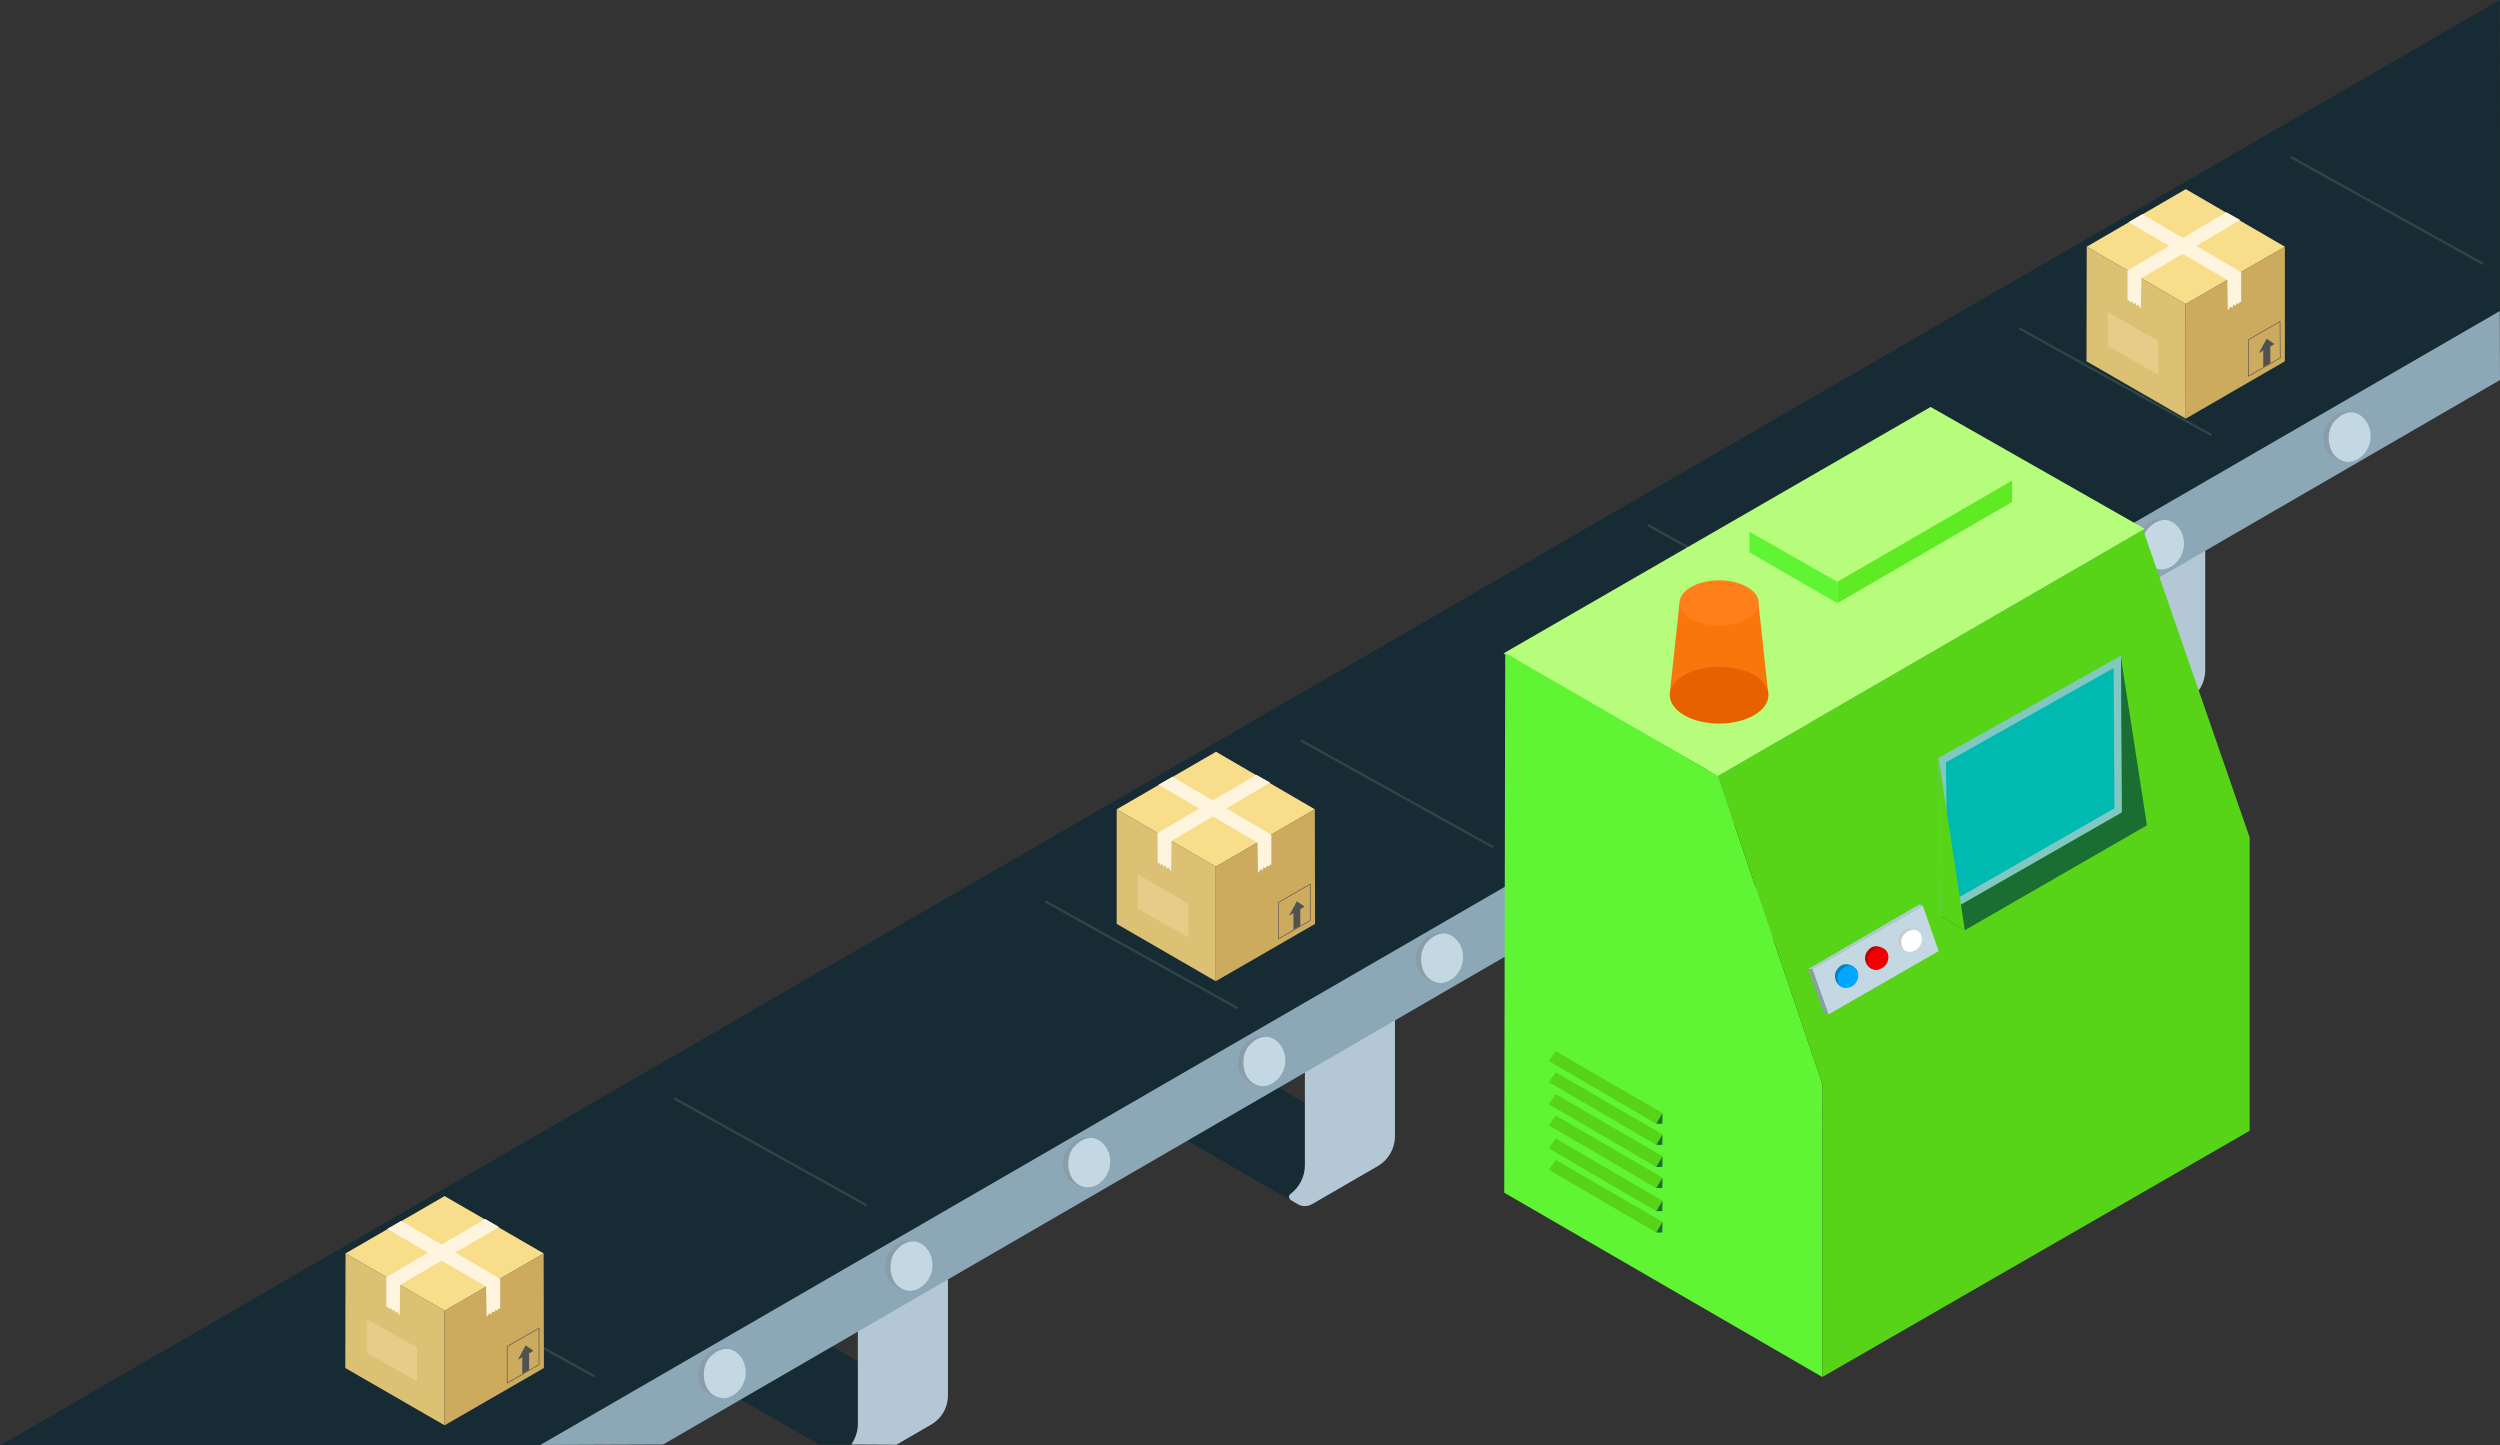 <?xml version="1.0" encoding="utf-8"?>
<!-- Generator: Adobe Illustrator 22.1.0, SVG Export Plug-In . SVG Version: 6.00 Build 0)  -->
<svg version="1.1" id="Layer_1" xmlns="http://www.w3.org/2000/svg" xmlns:xlink="http://www.w3.org/1999/xlink" x="0px" y="0px"
	 viewBox="0 0 1029.6 595.3" style="enable-background:new 0 0 1029.6 595.3;" xml:space="preserve">
<rect x="0" y="0" width="1029.6" height="595.3" fill="#333333" stroke="none"/>
<style type="text/css">
	.st0{fill:#162B33;}
	.st1{fill:#B3C7D5;}
	.st2{fill:none;stroke:#2E4547;stroke-miterlimit:10;}
	.st3{fill:#8CA7B6;}
	.st4{fill:#8C9DAA;}
	.st5{fill:#C4D8E4;}
	.st6{fill:#712F1D;}
	.st7{fill:#DCC073;}
	.st8{fill:#CCAA5E;}
	.st9{fill:#F8DD8A;}
	.st10{fill:#FFF4DE;}
	.st11{fill:#E9CB89;}
	.st12{fill:none;stroke:#515151;stroke-width:0.25;stroke-miterlimit:10;}
	.st13{fill:#515151;}
	.st14{fill:#B6FD7C;}
	.st15{fill:#60F534;}
	.st16{fill:#57D418;}
	.st17{fill:#1B6E32;}
	.st18{fill:#5FEB23;}
	.st19{opacity:0.9;fill:#FF6700;}
	.st20{fill:#FF801A;}
	.st21{fill:#E86100;}
	.st22{fill:#C10000;}
	.st23{fill:#F00000;}
	.st24{fill:#CACACA;}
	.st25{fill:#FFFFFF;}
	.st26{fill:#0084BC;}
	.st27{fill:#00A6FF;}
	.st28{fill:#00BAB2;}
	.st29{fill:#81C7C2;}
</style>
<polygon class="st0" points="0,595.3 1029.5,0 1029.6,132 247.2,595.2 "/>
<g>
	<path class="st0" d="M337.2,594.9l-39.5-22.8l26.2-21.1c3.3-2.7,8-3,11.6-0.8l37.3,22c6.3,3.7,6.8,12.8,0.8,17.1l-7.8,5.7
		L337.2,594.9z"/>
	<path class="st1" d="M350.6,594.9c1.7-2.5,2.7-5.4,2.7-8.5V541c0-0.6,0.3-1.1,0.8-1.4l33.9-19.7c1.1-0.6,2.4,0.1,2.4,1.4l0,53.4
		c0,5-2.6,9.5-6.9,12l-14.3,8.3L350.6,594.9z"/>
</g>
<g>
	<path class="st0" d="M481.8,465.6l47.4,27.4c5,2.9,11.2,2.5,15.8-0.8l12.8-9.3c5.9-4.3,5.5-13.4-0.8-17.1l-37.3-22
		c-3.7-2.2-8.3-1.8-11.6,0.8L481.8,465.6z"/>
	<path class="st1" d="M567.5,480.2l-27.1,15.7c-1.9,1.1-4.2,1.1-6,0l-2.7-1.6c-1-0.6-1.1-2-0.2-2.6l0,0c3.7-2.8,5.9-7.2,5.9-11.8
		v-45.4c0-0.6,0.3-1.1,0.8-1.4l33.9-19.7c1.1-0.6,2.4,0.1,2.4,1.4l0,53.4C574.4,473.1,571.8,477.7,567.5,480.2z"/>
</g>
<g>
	<path class="st0" d="M667.5,358.8l47.4,27.4c5,2.9,11.2,2.5,15.8-0.8l12.8-9.3c5.9-4.3,5.5-13.4-0.8-17.1l-37.3-22
		c-3.7-2.2-8.3-1.8-11.6,0.8L667.5,358.8z"/>
	<path class="st1" d="M753.2,373.4L726,389.1c-1.9,1.1-4.2,1.1-6,0l-2.7-1.6c-1-0.6-1.1-2-0.2-2.6l0,0c3.7-2.8,5.9-7.2,5.9-11.8
		v-45.4c0-0.6,0.3-1.1,0.8-1.4l33.9-19.7c1.1-0.6,2.4,0.1,2.4,1.4l0,53.4C760.1,366.3,757.4,370.9,753.2,373.4z"/>
</g>
<g>
	<path class="st0" d="M815.5,273.7l47.4,27.4c5,2.9,11.2,2.5,15.8-0.8l12.8-9.3c5.9-4.3,5.5-13.4-0.8-17.1l-37.3-22
		c-3.7-2.2-8.3-1.8-11.6,0.8L815.5,273.7z"/>
	<path class="st1" d="M901.2,288.3l-27.1,15.7c-1.9,1.1-4.2,1.1-6,0l-2.7-1.6c-1-0.6-1.1-2-0.2-2.6v0c3.7-2.8,5.9-7.2,5.9-11.8
		v-45.4c0-0.6,0.3-1.1,0.8-1.4l33.9-19.7c1.1-0.6,2.4,0.1,2.4,1.4l0,53.4C908.1,281.2,905.5,285.8,901.2,288.3z"/>
</g>
<line class="st2" x1="244.9" y1="566.9" x2="165.7" y2="522.8"/>
<polygon class="st3" points="222.5,595.1 1029.5,128.1 1029.6,156.5 273.1,594.9 "/>
<line class="st2" x1="356.9" y1="496.4" x2="277.6" y2="452.3"/>
<line class="st2" x1="509.8" y1="415.3" x2="430.6" y2="371.3"/>
<line class="st2" x1="614.9" y1="348.9" x2="535.7" y2="304.9"/>
<line class="st2" x1="757.8" y1="260.3" x2="678.6" y2="216.2"/>
<line class="st2" x1="910.8" y1="179.2" x2="831.6" y2="135.2"/>
<line class="st2" x1="1022.7" y1="108.7" x2="943.5" y2="64.7"/>
<g>
	<path class="st4" d="M296.7,576c0,0-8.5-1.3-9.1-9.1c-0.5-7.7,7.3-14,12.6-11C305.6,558.9,296.7,576,296.7,576z"/>
	<path class="st5" d="M292.6,558.7c-3.8,3.8-3.5,11.3,0,14.8c3.5,3.5,8.5,2.9,11.9-1.1c3.9-4.6,3.2-11.2-0.3-14.6
		C300.8,554.3,296.4,555,292.6,558.7z"/>
</g>
<g>
	<path class="st4" d="M373.6,531.7c0,0-8.5-1.3-9.1-9.1s7.3-14,12.6-11C382.5,514.6,373.6,531.7,373.6,531.7z"/>
	<path class="st5" d="M369.5,514.5c-3.8,3.8-3.5,11.3,0,14.8c3.5,3.5,8.5,2.9,11.9-1.1c3.9-4.6,3.2-11.2-0.3-14.6
		C377.6,510,373.2,510.7,369.5,514.5z"/>
</g>
<g>
	<path class="st4" d="M446.8,489.2c0,0-8.5-1.3-9.1-9.1c-0.5-7.7,7.3-14,12.6-11C455.7,472.1,446.8,489.2,446.8,489.2z"/>
	<path class="st5" d="M442.7,471.9c-3.8,3.8-3.5,11.3,0,14.8c3.5,3.5,8.5,2.9,11.9-1.1c3.9-4.6,3.2-11.2-0.3-14.6
		C450.9,467.4,446.5,468.1,442.7,471.9z"/>
</g>
<g>
	<path class="st4" d="M518.9,447.5c0,0-8.5-1.3-9.1-9.1c-0.5-7.7,7.3-14,12.6-11C527.8,430.4,518.9,447.5,518.9,447.5z"/>
	<path class="st5" d="M514.8,430.2c-3.8,3.8-3.5,11.3,0,14.8c3.5,3.5,8.5,2.9,11.9-1.1c3.9-4.6,3.2-11.2-0.3-14.6
		C522.9,425.8,518.5,426.5,514.8,430.2z"/>
</g>
<g>
	<path class="st4" d="M592.1,404.9c0,0-8.5-1.3-9.1-9.1c-0.5-7.7,7.3-14,12.6-11C601,387.8,592.1,404.9,592.1,404.9z"/>
	<path class="st5" d="M588,387.7c-3.8,3.8-3.5,11.3,0,14.8c3.5,3.5,8.5,2.9,11.9-1.1c3.9-4.6,3.2-11.2-0.3-14.6
		C596.2,383.2,591.8,383.9,588,387.7z"/>
</g>
<g>
	<path class="st4" d="M669,360.7c0,0-8.5-1.3-9.1-9.1c-0.5-7.7,7.3-14,12.6-11S669,360.7,669,360.7z"/>
	<path class="st5" d="M664.8,343.4c-3.8,3.8-3.5,11.3,0,14.8c3.5,3.5,8.5,2.9,11.9-1.1c3.9-4.6,3.2-11.2-0.3-14.6
		C673,339,668.6,339.7,664.8,343.4z"/>
</g>
<g>
	<path class="st4" d="M742.2,318.1c0,0-8.5-1.3-9.1-9.1c-0.5-7.7,7.3-14,12.6-11C751.1,301,742.2,318.1,742.2,318.1z"/>
	<path class="st5" d="M738.1,300.9c-3.8,3.8-3.5,11.3,0,14.8c3.5,3.5,8.5,2.9,11.9-1.1c3.9-4.6,3.2-11.2-0.3-14.6
		C746.2,296.4,741.8,297.1,738.1,300.9z"/>
</g>
<g>
	<path class="st4" d="M815.8,277.2c0,0-8.5-1.3-9.1-9.1c-0.5-7.7,7.3-14,12.6-11C824.7,260.1,815.8,277.2,815.8,277.2z"/>
	<path class="st5" d="M811.7,259.9c-3.8,3.8-3.5,11.3,0,14.8c3.5,3.5,8.5,2.9,11.9-1.1c3.9-4.6,3.2-11.2-0.3-14.6
		C819.8,255.5,815.4,256.2,811.7,259.9z"/>
</g>
<g>
	<path class="st4" d="M889,234.6c0,0-8.5-1.3-9.1-9.1s7.3-14,12.6-11C897.9,217.5,889,234.6,889,234.6z"/>
	<path class="st5" d="M884.9,217.4c-3.8,3.8-3.5,11.3,0,14.8c3.5,3.5,8.5,2.9,11.9-1.1c3.9-4.6,3.2-11.2-0.3-14.6
		C893.1,212.9,888.7,213.6,884.9,217.4z"/>
</g>
<g>
	<path class="st4" d="M965.9,190.4c0,0-8.5-1.3-9.1-9.1s7.3-14,12.6-11C974.7,173.3,965.9,190.4,965.9,190.4z"/>
	<path class="st5" d="M961.8,173.1c-3.8,3.8-3.5,11.3,0,14.8c3.5,3.5,8.5,2.9,11.9-1.1c3.9-4.6,3.2-11.2-0.3-14.6
		C969.9,168.6,965.5,169.3,961.8,173.1z"/>
</g>
<path class="st6" d="M1013.3,274.6"/>
<g>
	<polygon class="st7" points="183.1,587 142.2,563.4 142.3,516.2 183.1,539.8 	"/>
	<polygon class="st8" points="224,563.4 183.1,587 183.1,539.8 223.9,516.2 	"/>
	<polygon class="st9" points="183.1,492.6 142.3,516.2 183.1,539.8 223.9,516.2 	"/>
	<polygon class="st10" points="165.2,502.8 159.5,506.1 200.2,529.9 200.4,542.5 201.5,540.9 202.3,541.3 202.7,540.1 203.6,540.5 
		204.1,539.4 204.9,539.8 205.3,538.9 206,539.1 206,526.7 	"/>
	<polygon class="st10" points="199.8,502 205.5,505.3 164.8,529.2 164.6,541.8 163.5,540.2 162.8,540.6 162.4,539.4 161.5,539.8 
		161,538.7 160.2,539.1 159.8,538.2 159.1,538.4 159.1,526 	"/>
	<polygon class="st11" points="171.8,568.9 151,557.1 151,543.2 171.8,555 	"/>
	<polygon class="st12" points="222,562 208.9,569.6 208.9,554.5 222,547 	"/>
	<polygon class="st13" points="215.1,565.8 215.1,556.6 217.9,557.3 217.9,564.2 	"/>
	<polygon class="st13" points="213.3,560 219.7,556.3 216.5,554.1 	"/>
</g>
<g>
	<polygon class="st7" points="500.7,404.1 459.9,380.5 459.9,333.3 500.7,356.9 	"/>
	<polygon class="st8" points="541.6,380.5 500.7,404.1 500.7,356.9 541.5,333.3 	"/>
	<polygon class="st9" points="500.8,309.6 459.9,333.3 500.7,356.9 541.5,333.3 	"/>
	<polygon class="st10" points="482.8,319.9 477.1,323.2 517.9,347 518.1,359.6 519.2,358 520,358.4 520.4,357.1 521.3,357.6 
		521.7,356.5 522.5,356.9 523,356 523.6,356.2 523.6,343.8 	"/>
	<polygon class="st10" points="517.4,319.1 523.1,322.3 482.5,346.3 482.3,358.9 481.2,357.3 480.4,357.7 480,356.4 479.1,356.9 
		478.6,355.8 477.9,356.2 477.4,355.3 476.8,355.5 476.7,343.1 	"/>
	<polygon class="st11" points="489.4,386 468.6,374.2 468.7,360.2 489.4,372.1 	"/>
	<polygon class="st12" points="539.6,379.1 526.6,386.6 526.6,371.6 539.6,364.1 	"/>
	<polygon class="st13" points="532.7,382.9 532.7,373.7 535.5,374.4 535.5,381.3 	"/>
	<polygon class="st13" points="530.9,377.1 537.3,373.4 534.1,371.2 	"/>
</g>
<g>
	<polygon class="st7" points="900.2,172.4 859.3,148.8 859.4,101.6 900.1,125.2 	"/>
	<polygon class="st8" points="941,148.8 900.2,172.4 900.1,125.2 941,101.6 	"/>
	<polygon class="st9" points="900.2,77.9 859.4,101.6 900.1,125.2 941,101.6 	"/>
	<polygon class="st10" points="882.3,88.2 876.6,91.5 917.3,115.3 917.5,127.9 918.6,126.3 919.4,126.7 919.8,125.4 920.7,125.9 
		921.2,124.8 922,125.2 922.4,124.3 923,124.5 923,112.1 	"/>
	<polygon class="st10" points="916.9,87.4 922.6,90.6 881.9,114.6 881.7,127.2 880.6,125.6 879.8,126 879.4,124.7 878.5,125.2 
		878.1,124.1 877.3,124.5 876.8,123.6 876.2,123.8 876.2,111.4 	"/>
	<polygon class="st11" points="888.8,154.3 868.1,142.5 868.1,128.5 888.8,140.4 	"/>
	<polygon class="st12" points="939.1,147.4 926,154.9 926,139.9 939,132.4 	"/>
	<polygon class="st13" points="932.1,151.2 932.1,142 935,142.7 935,149.6 	"/>
	<polygon class="st13" points="930.3,145.4 936.7,141.7 933.5,139.5 	"/>
</g>
<g>
	<polygon class="st14" points="883.3,217.8 707.5,319.6 619.2,269.1 795.1,167.6 	"/>
	<polygon class="st15" points="619.5,491.2 619.9,268.9 707.5,319.6 750.6,446.6 750.5,567.1 	"/>
	<polygon class="st16" points="707.5,319.6 750.6,446.6 750.5,567.1 926.5,465.7 926.5,344.9 882.6,218.2 	"/>
	<polygon class="st16" points="640.7,432.9 684.7,458.4 682.1,462.8 637.9,437 	"/>
	<polygon class="st17" points="684.7,458.4 684.6,462.8 682.1,462.8 	"/>
	<polygon class="st16" points="640.7,441.6 684.7,467.2 682.1,471.5 637.9,445.7 	"/>
	<polygon class="st17" points="684.7,467.2 684.6,471.5 682.1,471.5 	"/>
	<polygon class="st16" points="640.7,450.6 684.7,476.2 682.1,480.6 637.9,454.8 	"/>
	<polygon class="st17" points="684.7,476.2 684.6,480.6 682.1,480.6 	"/>
	<polygon class="st16" points="640.7,459.4 684.7,485 682.1,489.3 637.9,463.5 	"/>
	<polygon class="st17" points="684.7,485 684.6,489.3 682.1,489.3 	"/>
	<polygon class="st16" points="640.7,468.9 684.7,494.5 682.1,498.8 637.9,473 	"/>
	<polygon class="st17" points="684.7,494.5 684.6,498.8 682.1,498.8 	"/>
	<g>
		<polygon class="st16" points="640.7,477.7 684.7,503.2 682.1,507.6 637.9,481.8 		"/>
		<polygon class="st17" points="684.7,503.2 684.6,507.6 682.1,507.6 		"/>
	</g>
	<polygon class="st14" points="828.7,197.9 756.7,239.6 720.5,219 792.6,177.3 	"/>
	<polygon class="st18" points="828.7,206.7 756.7,248.4 756.7,239.6 828.7,197.9 	"/>
	<polygon class="st15" points="720.5,227.5 756.7,248.4 756.7,239.6 720.5,219 	"/>
	<g>
		<polyline class="st19" points="691.7,248.3 687.6,286.3 728.3,286.3 724.2,248.3 		"/>
		<ellipse class="st20" cx="708" cy="248.3" rx="16.3" ry="9.3"/>
		<ellipse class="st21" cx="708" cy="286.3" rx="20.3" ry="11.7"/>
	</g>
	<polyline class="st17" points="884.2,339.9 809.2,383.1 799.2,377.3 875.3,333.6 	"/>
	<path class="st6" d="M896.7,345.8"/>
	<polygon class="st17" points="873.3,269.6 884.2,339.9 873.8,334.6 	"/>
	<polygon class="st5" points="798.4,391.7 753,417.8 746.4,399.1 791.9,373 	"/>
	<path class="st22" d="M775.9,390.8c0,0-3.3-2.5-6,0c-3.5,3.2-1.3,7.6,1.4,8.4C777.2,400.8,775.9,390.8,775.9,390.8z"/>
	<path class="st23" d="M769.2,395.2c0-2.5,2.6-4.9,4.9-4.9s3.8,1.8,3.6,4.3c-0.2,2.8-2.7,4.8-5,4.8S769.2,397.7,769.2,395.2z"/>
	<path class="st24" d="M789.7,383.4c0,0-3.3-2.5-6,0c-3.5,3.2-1.3,7.6,1.4,8.4C791,393.4,789.7,383.4,789.7,383.4z"/>
	<path class="st25" d="M783,387.8c0-2.5,2.6-4.9,4.9-4.9s3.8,1.8,3.6,4.3c-0.2,2.8-2.7,4.8-5,4.8S783,390.3,783,387.8z"/>
	<path class="st26" d="M763.5,398.2c0,0-3.3-2.5-6,0c-3.5,3.2-1.3,7.6,1.4,8.4C764.8,408.2,763.5,398.2,763.5,398.2z"/>
	<path class="st27" d="M756.8,402.7c0-2.5,2.6-4.9,4.9-4.9s3.8,1.8,3.6,4.3c-0.2,2.8-2.7,4.8-5,4.8S756.8,405.2,756.8,402.7z"/>
	<polygon class="st1" points="746.4,399.1 791.9,373 790.6,372.4 744.6,399.1 	"/>
	<polygon class="st4" points="753.1,417.8 746.4,399.1 744.6,399.1 751,416.7 	"/>
	<g>
		<polygon class="st28" points="799.8,313.1 872,272.6 872.3,333.7 800.7,374.7 		"/>
		<path class="st29" d="M870.5,275.1l0.3,57.8l-68.6,39.3l-0.8-58.2L870.5,275.1 M873.5,270l-75.2,42.2l0.9,65.1l74.6-42.7
			L873.5,270L873.5,270z"/>
	</g>
	<polygon class="st16" points="798.4,312.3 809.2,383.1 799.2,377.3 	"/>
</g>
</svg>
